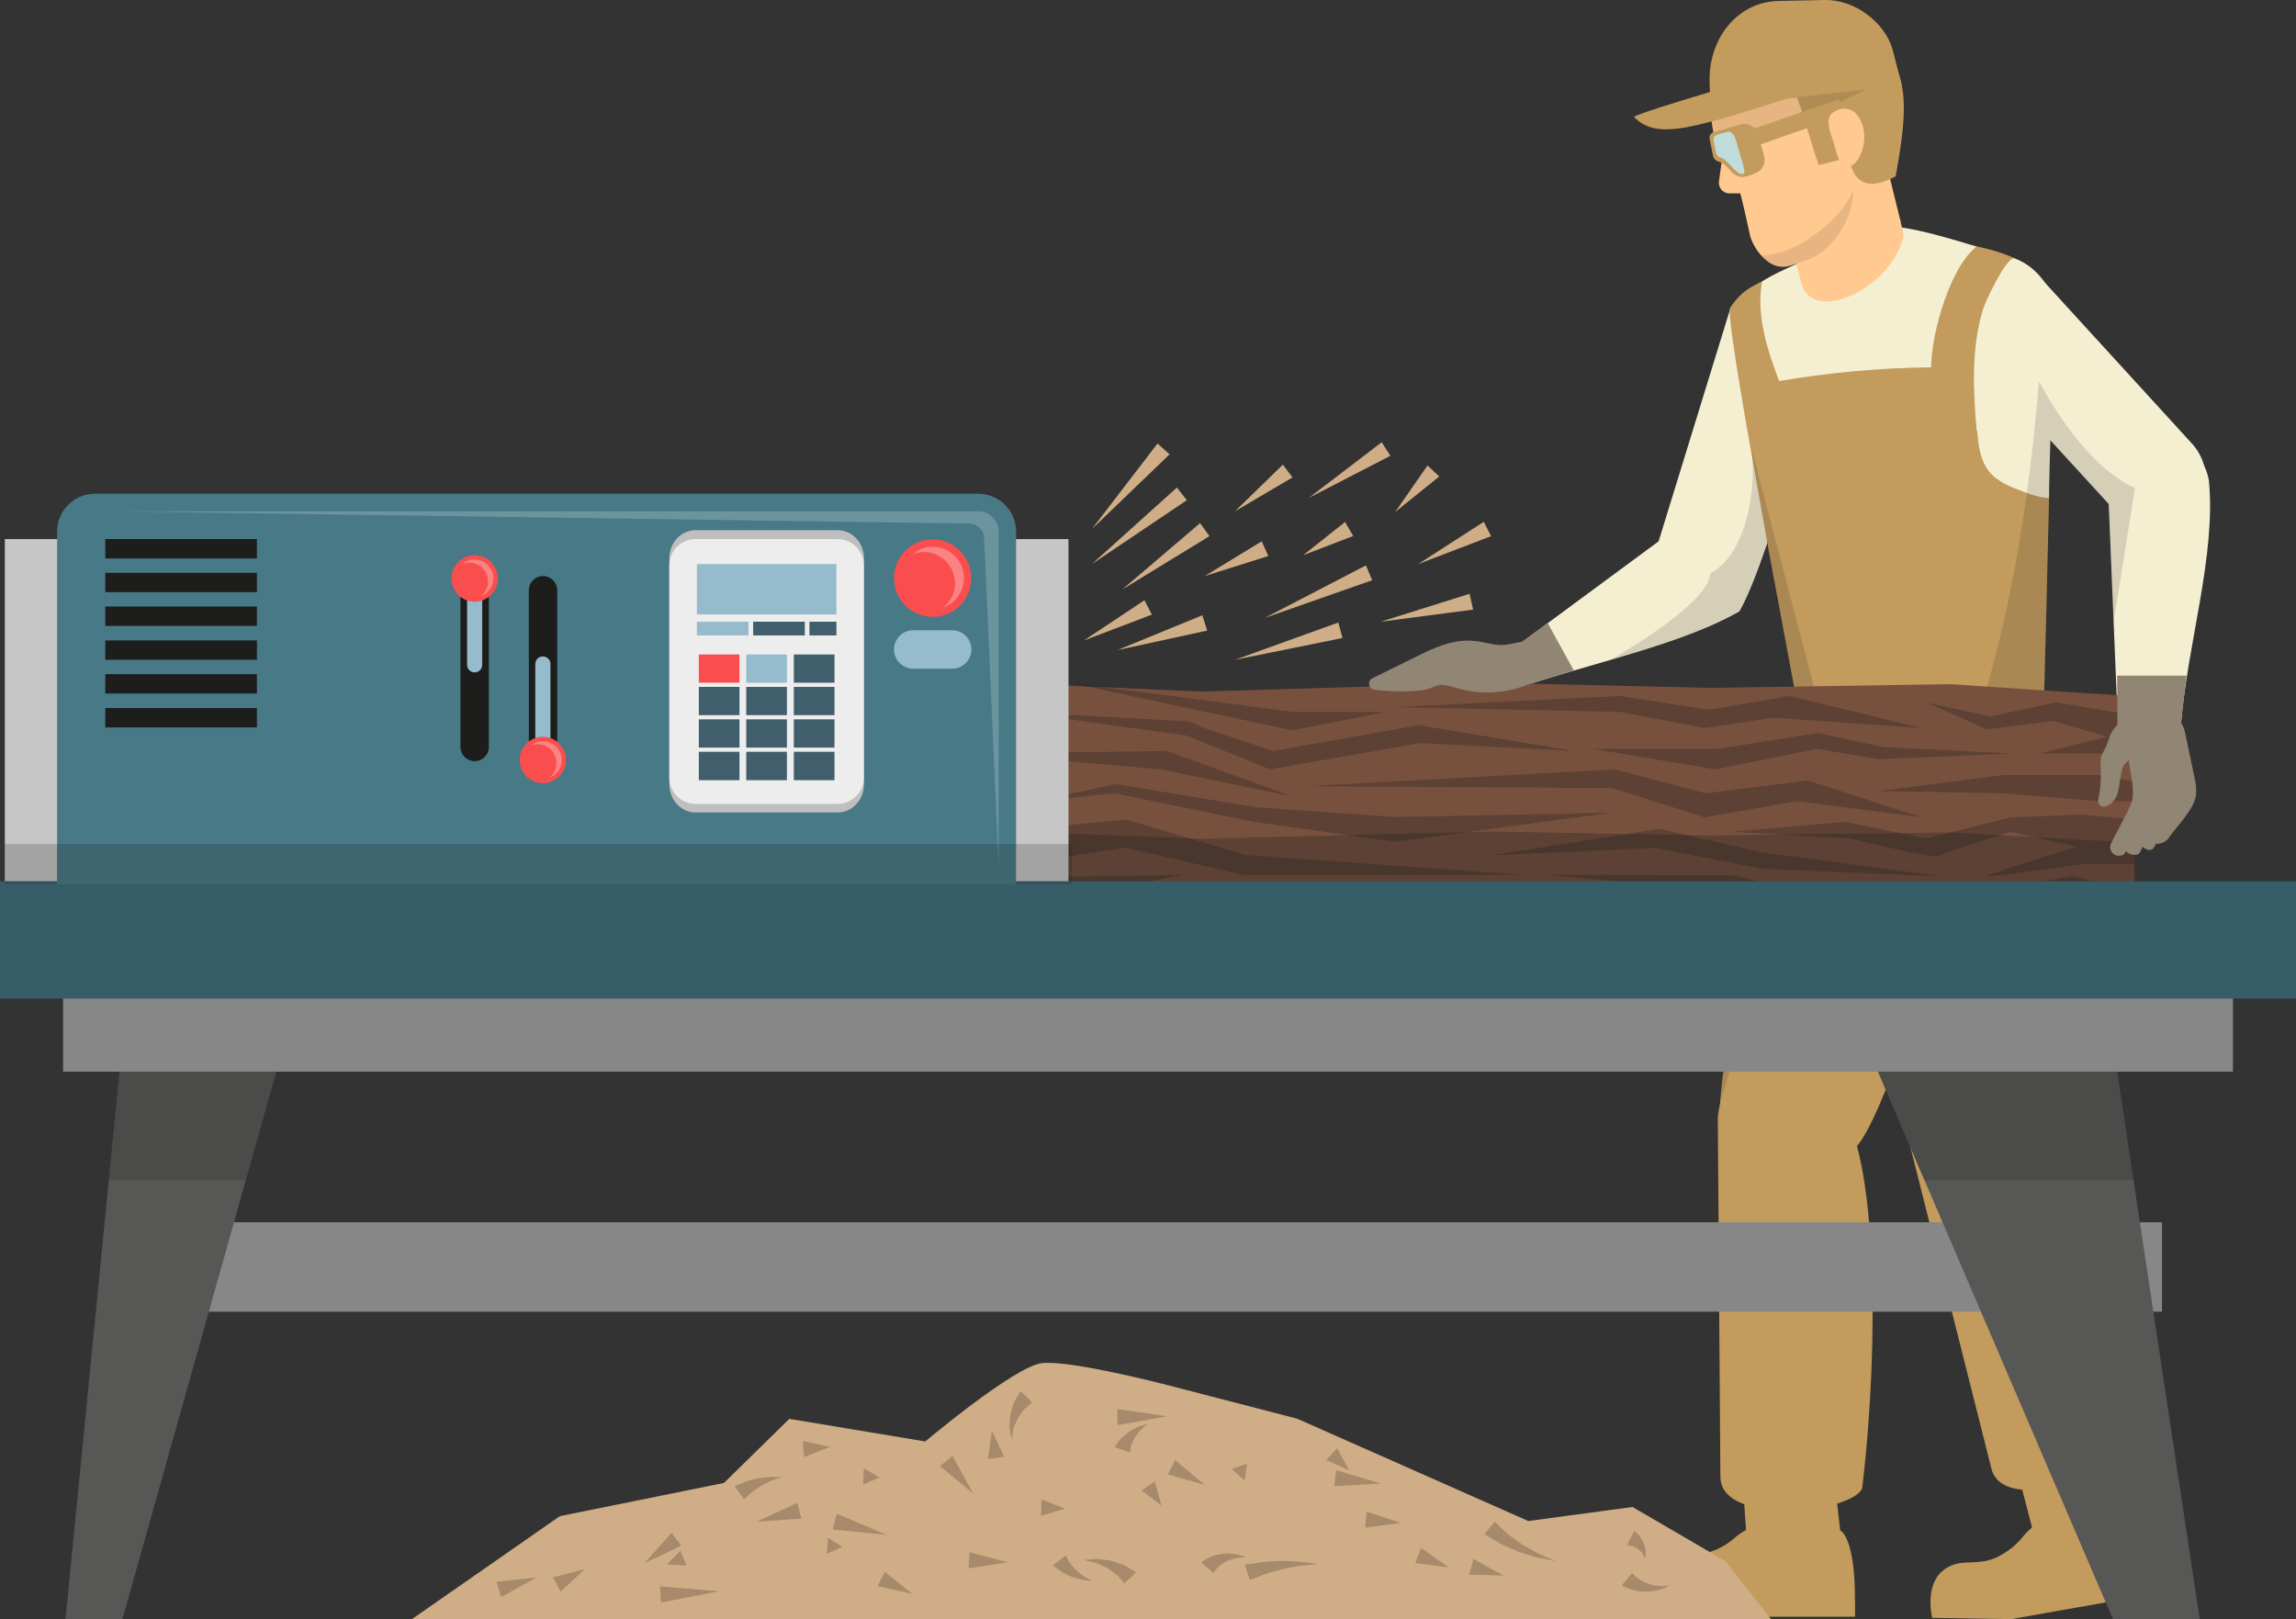 <svg width="190" height="134" viewBox="0 0 190 134" fill="none" xmlns="http://www.w3.org/2000/svg">
<rect x="0" y="0" width="190" height="134" fill="#333333" stroke="none"/>
<g clip-path="url(#clip0_156_1188)">
<path d="M125.977 53.109L126.524 56.622C128.873 55.874 131.169 55.233 133.344 54.591C137.308 53.429 140.925 52.294 143.941 50.598C144.635 49.382 145.409 47.392 146.25 44.934C146.397 44.52 146.531 44.093 146.677 43.652C147.892 39.952 149.187 35.45 150.481 31.069L143.181 25.553C143.181 25.553 143.154 25.606 143.154 25.646L137.255 44.8L125.977 53.122V53.109Z" fill="#F5EFD1"/>
<path d="M156.66 63.314L156.714 64.81L157.381 81.239L157.581 86.128L157.808 91.631L157.915 94.182C158.342 95.932 160.317 97.001 162.52 97.428C164.441 97.789 166.537 97.668 167.885 97.027C168.072 96.947 168.245 96.854 168.392 96.733C168.939 96.373 169.273 95.879 169.326 95.264C169.473 94.917 169.633 94.463 169.78 93.902C170.714 90.122 170.981 74.2 169.5 66.012C170.14 63.233 169.86 61.524 169.113 58.946C168.993 58.505 168.846 58.038 168.699 57.53C168.632 57.45 166.243 58.345 163.601 59.467C160.277 60.883 156.58 62.659 156.66 63.314Z" fill="#C29B5D"/>
<path d="M159.864 133.893L166.43 134L170.26 133.319L173.45 132.758L174.344 132.598L178.282 131.916L178.055 130.594C177.321 126.226 176.2 125.144 175.826 125.077C175.239 124.997 174.558 124.904 173.837 124.864C173.41 124.837 172.983 124.837 172.543 124.864C171.675 124.904 170.794 125.037 169.94 125.385C169.326 125.612 168.712 125.959 168.178 126.4C167.871 126.64 167.578 126.948 167.298 127.295C166.724 127.989 166.043 128.47 165.309 128.844C163.507 129.739 162.146 128.777 160.678 130.073C159.263 131.329 159.89 133.893 159.89 133.893H159.864Z" fill="#C29B5D"/>
<path d="M166.684 120.656L167.351 123.301L168.152 126.413L168.605 128.163L170.567 127.896L172.836 127.562L173.997 127.402L176.386 127.068L175.826 125.091L174.758 121.418L173.864 118.332L173.37 118.492L172.116 118.893L168.365 120.122L166.684 120.656Z" fill="#C29B5D"/>
<path d="M157.848 93.982L157.902 94.182L164.789 121.524C165.042 122.633 166.043 123.167 167.351 123.288C167.938 123.354 168.592 123.328 169.273 123.247C170.247 123.127 171.288 122.873 172.249 122.54C172.73 122.379 173.197 122.192 173.624 121.992C174.024 121.805 174.398 121.605 174.732 121.404C175.733 120.83 176.387 120.189 176.413 119.641C175.172 108.982 172.556 99.271 169.767 93.888C169.7 93.781 169.66 93.674 169.593 93.581C169.273 91.377 168.299 87.944 166.831 85.553C166.777 85.447 166.697 85.34 166.63 85.233C165.616 83.67 164.348 82.641 162.933 82.842L162.8 82.868C162.626 82.895 162.44 82.935 162.253 83.002C159.624 83.857 158.022 88.105 157.782 91.618C157.715 92.472 157.728 93.26 157.822 93.968L157.848 93.982Z" fill="#C29B5D"/>
<path d="M142.366 91.297C142.233 93.821 145.73 95.745 148.879 96.226C149.12 96.266 149.36 96.292 149.573 96.306C150.134 96.359 150.668 96.346 151.162 96.292C152.363 96.172 153.324 95.705 153.657 94.863C154.672 93.688 156.1 90.335 157.555 86.128C158.969 82.16 160.411 77.419 161.639 73.118C161.652 73.024 161.679 72.931 161.705 72.837C161.785 72.543 161.879 72.236 161.959 71.956C162.092 71.448 162.239 70.967 162.373 70.486C163.107 67.748 163.734 65.344 164.134 63.554C164.348 62.645 164.508 61.924 164.588 61.377C164.602 61.323 164.615 61.256 164.615 61.203C164.615 61.136 163.641 60.589 162.172 60.081C160.397 59.467 157.902 58.946 155.606 59.507C154.872 59.68 154.138 60.001 153.471 60.455C152.67 60.989 151.869 61.123 151.215 61.176C150.441 61.23 149.894 61.15 149.84 61.47L149.52 62.619L149.093 64.168C148.946 64.596 148.813 65.023 148.666 65.451C147.625 68.643 146.624 71.782 145.743 74.854C144.355 79.636 143.234 84.191 142.673 88.291C142.527 89.28 142.433 90.215 142.353 91.15C142.353 91.163 142.353 91.19 142.353 91.217C142.353 91.243 142.353 91.27 142.353 91.297H142.366Z" fill="#C29B5D"/>
<path d="M153.511 132.477V133.8H134.812C134.812 133.8 133.918 130.968 135.533 129.993C137.895 128.563 141.099 129.392 143.461 127.348C143.795 127.054 144.128 126.814 144.475 126.627C145.53 126.012 146.637 125.799 147.718 125.785C148.359 125.785 148.973 125.852 149.574 125.945C149.68 125.959 149.787 125.986 149.88 125.999C150.761 126.173 151.575 126.44 152.256 126.653C152.63 126.774 153.537 128.029 153.497 132.464L153.511 132.477Z" fill="#C29B5D"/>
<path d="M152.496 128.697L149.64 128.604L149.52 128.59L148.479 128.55L144.635 128.443L144.489 126.627L144.342 124.503L144.048 120.696L151.269 119.681L151.469 119.668L151.522 119.654V119.668V119.721V119.748L152.029 124.436L152.283 126.667L152.496 128.697Z" fill="#C29B5D"/>
<path d="M154.125 123.087C153.964 123.635 153.164 124.089 152.029 124.437C151.442 124.61 150.761 124.757 150.027 124.851C149.48 124.931 148.933 124.971 148.372 124.998C146.918 125.051 145.449 124.904 144.342 124.49C143.167 124.063 142.366 123.328 142.366 122.219L142.153 92.499C142.193 92.059 142.273 91.618 142.38 91.137C143.261 87.37 146.33 82.535 149.533 82.842H149.667C151.522 83.029 152.616 85.18 153.204 87.744C153.23 87.851 153.244 87.958 153.27 88.065C153.31 88.252 153.337 88.439 153.377 88.626C153.764 90.83 153.818 93.207 153.671 94.85C154.325 97.268 154.725 100.647 154.885 104.561C155.112 110.104 154.859 116.703 154.111 123.074L154.125 123.087Z" fill="#C29B5D"/>
<path d="M144.142 32.912V32.939C144.288 33.807 144.448 34.729 144.609 35.704C144.609 35.717 144.609 35.731 144.622 35.744C144.635 35.824 144.649 35.904 144.662 35.984C144.675 36.011 144.675 36.038 144.675 36.051C144.795 36.759 144.929 37.48 145.062 38.228C145.436 40.366 145.85 42.636 146.25 44.92C146.25 44.947 146.25 44.974 146.264 44.987C146.317 45.321 146.384 45.655 146.437 45.989C146.544 46.483 146.637 46.991 146.717 47.498C146.824 48.033 146.931 48.567 147.024 49.101C147.024 49.155 147.024 49.168 147.038 49.208C147.051 49.275 147.064 49.328 147.078 49.382C147.198 49.996 147.305 50.584 147.411 51.185C147.438 51.305 147.465 51.425 147.478 51.546C147.558 51.986 147.638 52.414 147.718 52.841C148.439 56.728 149.106 60.228 149.56 62.605C149.8 63.874 149.987 64.823 150.094 65.37C150.161 65.718 150.201 65.891 150.201 65.891L153.391 65.357L156.727 64.783L164.201 63.514L165.029 63.38L166.964 63.046L169.046 62.699C169.046 62.699 169.086 61.283 169.126 59.066V58.919C169.179 56.675 169.246 53.683 169.34 50.544C169.406 47.338 169.5 43.999 169.566 41.194C169.62 39.284 169.113 37.614 169.153 36.398C169.153 36.305 169.179 36.131 169.193 35.878C169.246 35.196 169.353 34.034 169.393 33.019C169.393 32.899 169.406 32.792 169.42 32.699C169.513 31.79 169.833 31.149 169.86 30.695C169.9 29.293 169.927 28.117 169.94 27.302C169.94 27.008 169.954 26.755 169.967 26.554C169.967 26.501 169.967 26.447 169.967 26.407C170.007 25.299 169.793 24.377 169.38 23.629C169.326 23.522 169.273 23.429 169.219 23.349L169.193 23.322L169.166 23.295C169.113 23.215 169.033 23.121 168.953 23.001C168.686 22.681 168.365 22.387 168.032 22.133C167.631 21.839 167.204 21.599 166.737 21.372C166.724 21.372 166.697 21.372 166.684 21.358C165.362 20.757 163.814 20.41 162.266 20.129C162.092 20.076 161.906 20.049 161.719 20.009C161.025 19.889 160.024 19.582 159.023 19.315C158.529 19.181 158.049 19.061 157.595 18.967C157.555 18.967 157.528 18.954 157.488 18.954C156.887 18.834 156.34 18.78 155.926 18.807L148.706 21.946H148.693L147.625 22.4C147.558 22.44 147.491 22.467 147.425 22.507C146.864 22.761 146.33 23.015 145.81 23.282C145.703 23.335 145.61 23.375 145.516 23.429C145.356 23.509 145.223 23.589 145.076 23.669C144.755 23.843 144.448 24.056 144.168 24.297C143.941 24.497 143.728 24.724 143.541 24.965C143.488 25.032 143.421 25.112 143.381 25.178C143.381 25.178 143.367 25.178 143.367 25.192C143.327 25.232 143.301 25.299 143.274 25.339C143.247 25.392 143.194 25.432 143.167 25.499C143.154 25.512 143.141 25.552 143.141 25.593C143.074 26.18 143.474 28.985 144.128 32.872L144.142 32.912Z" fill="#C29B5D"/>
<path d="M145.743 26.127C145.943 27.984 146.571 29.787 147.225 31.537C151.389 30.829 155.593 30.441 159.81 30.401C159.81 27.623 161.372 22.106 163.561 20.41C163.374 20.37 157.314 18.366 155.926 18.834C155.926 18.834 147.131 22.253 145.81 23.322C145.65 24.244 145.636 25.205 145.743 26.127Z" fill="#F5EFD1"/>
<path d="M163.614 35.651C163.721 36.813 163.841 38.028 164.548 38.95C165.256 39.885 166.444 40.326 167.538 40.727C167.591 40.753 167.658 40.767 167.711 40.793C168.312 41.007 168.953 41.194 169.553 41.221C169.593 39.297 169.633 37.654 169.673 36.452C169.673 36.105 169.727 34.716 169.753 33.353C169.78 32.271 169.807 31.216 169.82 30.722C169.86 29.32 169.887 28.144 169.9 27.329C169.9 27.035 169.927 26.782 169.927 26.581C169.927 26.528 169.927 26.474 169.927 26.434C169.967 25.326 169.753 24.404 169.34 23.656C169.286 23.562 169.22 23.469 169.166 23.375L169.153 23.349L169.126 23.322C169.073 23.242 168.993 23.148 168.913 23.028C168.499 22.494 167.738 21.719 166.684 21.399C166.67 21.399 166.644 21.399 166.63 21.385C165.976 21.385 164.281 24.965 164.095 25.606C163.12 28.825 163.28 32.285 163.574 35.651H163.614Z" fill="#F5EFD1"/>
<path d="M157.541 19.435C156.701 23.642 150.521 26.728 149.173 23.789C149.146 23.709 148.946 22.988 148.693 21.986C148.693 21.959 148.679 21.946 148.679 21.919C148.639 21.772 148.599 21.612 148.559 21.452C148.532 21.358 148.506 21.265 148.479 21.145C148.386 20.784 148.292 20.41 148.199 20.023C147.572 17.525 146.891 14.693 146.891 14.693L150.735 13.05C150.735 13.05 150.735 13.05 150.748 13.05L151.495 12.73L151.602 12.676L152.39 12.342L153.551 11.848L155.486 11.033L155.926 12.796L156.287 14.292L156.927 16.91L157.301 18.393V18.473L157.448 18.994L157.501 19.235V19.462L157.541 19.435Z" fill="#FFC990"/>
<path d="M174.425 41.087L174.505 41.715L174.905 51.372L175.225 59.226L180.471 60.041C181.004 53.336 183.393 45.962 182.793 39.791C182.726 39.364 182.593 38.963 182.419 38.589C181.632 36.973 179.87 35.998 178.015 36.292H177.935C176.6 36.505 175.519 37.307 174.905 38.402C174.785 38.616 174.678 38.843 174.598 39.084C174.385 39.698 174.305 40.392 174.425 41.087Z" fill="#F5EFD1"/>
<path d="M156.54 12.703C156.781 13.959 154.445 13.318 153.204 13.732C153.204 13.732 153.164 13.745 153.137 13.758C153.124 13.758 153.11 13.772 153.097 13.772C153.311 14.44 153.404 15.094 153.391 15.735C153.351 17.538 152.496 19.181 151.455 20.263C150.935 20.798 150.374 21.198 149.84 21.425L148.145 21.986C147.371 22.227 146.664 21.986 146.117 21.506C145.983 21.399 145.863 21.292 145.756 21.158C145.329 20.691 145.009 20.103 144.836 19.555C144.836 19.555 144.182 16.523 144.008 16.002H143.181C142.647 16.042 142.193 15.588 142.246 15.054L142.527 12.97L142.593 12.503C142.593 12.503 142.26 12.142 141.939 11.675C141.806 11.1 141.699 10.579 141.646 10.058C141.539 9.057 141.579 8.135 141.739 7.32C142.286 4.528 144.235 2.739 146.571 1.937C147.945 1.536 149.72 0.922 151.482 1.176C153.484 1.47 155.473 2.899 156.821 7.08C157.181 8.91 156.287 11.314 156.54 12.716V12.703Z" fill="#FFC990"/>
<path d="M156.887 14.586C155.393 15.388 154.458 15.335 153.871 14.867C153.804 14.813 153.751 14.76 153.684 14.693C153.457 14.44 153.284 14.106 153.177 13.732C152.75 12.289 153.097 10.299 153.097 10.299C153.097 10.299 152.443 12.569 152.163 13.237C151.584 13.398 151.028 13.536 150.495 13.652C148.239 7 148.679 3.593 141.699 7.293C141.886 4.061 144.542 0.802 147.051 0.748C148.586 0.708 150.107 0.722 151.482 0.935C153.778 1.309 155.686 2.284 156.607 4.702C157.475 6.946 158.075 8.162 156.874 14.573L156.887 14.586Z" fill="#C29B5D"/>
<path d="M141.566 8.909L147.825 8.175L153.978 7.454L154.178 7.427L154.432 7.4L157.381 7.053L156.607 4.061C155.926 1.763 153.404 -0.053 151.002 0L147.171 0.08C143.794 0.147 141.472 3.152 141.472 6.519C141.472 6.612 141.472 6.719 141.472 6.826L141.499 7.614L141.552 8.909H141.566Z" fill="#C29B5D"/>
<path d="M135.226 9.684C136.147 10.646 137.335 10.833 138.896 10.633C139.884 10.512 141.019 10.218 142.313 9.871C143.688 9.497 147.625 8.242 147.825 8.175C145.783 7.694 143.848 7.413 141.512 7.614C141.512 7.614 140.151 8.014 138.696 8.469C137.015 8.99 135.213 9.577 135.226 9.684Z" fill="#C29B5D"/>
<path opacity="0.1" d="M142.58 12.489L142.513 12.957C146.677 11.688 150.481 9.283 154.432 7.387L154.178 7.413L154.018 7.48C154.018 7.48 153.991 7.454 153.978 7.44L147.825 8.161C147.625 8.228 143.701 9.484 142.313 9.858C142.073 9.925 141.846 9.978 141.619 10.031C141.673 10.552 141.779 11.087 141.913 11.648C142.233 12.115 142.567 12.476 142.567 12.476L142.58 12.489Z" fill="#050504"/>
<path opacity="0.1" d="M152.723 16.924C152.977 16.55 153.204 16.149 153.377 15.722C153.337 17.525 152.483 19.168 151.442 20.25C150.922 20.784 150.361 21.185 149.827 21.412L148.132 21.973C147.358 22.213 146.651 21.973 146.104 21.492C145.97 21.385 145.85 21.278 145.743 21.145C146.33 21.145 146.918 21.038 147.465 20.851C148.519 20.517 149.494 19.943 150.374 19.261C151.255 18.593 152.096 17.832 152.723 16.91V16.924Z" fill="#050504"/>
<path d="M165.269 31.63L165.322 31.684L165.456 31.831L167.177 33.714L168.405 35.05L169.179 35.904L169.687 36.452L172.649 39.685L174.518 41.728L175.145 42.423C175.452 42.77 175.813 43.064 176.2 43.278C176.533 43.478 176.907 43.625 177.281 43.705C178.575 44.026 179.99 43.718 181.058 42.77L181.111 42.717C182.312 41.648 182.753 40.059 182.406 38.589C182.246 37.948 181.925 37.32 181.458 36.786L169.193 23.362L169.166 23.335L169.139 23.309L168.632 22.774C168.459 22.574 168.272 22.414 168.058 22.253L165.242 31.617L165.269 31.63Z" fill="#F5EFD1"/>
<path d="M144.969 10.713L145.249 12.102L152.523 9.564C152.457 9.03 152.363 8.709 152.163 8.215L144.956 10.713H144.969Z" fill="#C29B5D"/>
<path d="M154.178 10.552C154.539 11.795 153.898 13.531 153.084 13.758C152.27 13.985 152.069 12.957 151.709 11.714C151.469 10.9 150.922 9.778 151.749 9.27C152.47 8.816 153.671 8.722 154.192 10.552H154.178Z" fill="#FFC990"/>
<path d="M145.476 11.1L145.983 12.93C146.144 13.478 145.863 14.065 145.343 14.292L144.876 14.493C144.716 14.559 144.502 14.613 144.288 14.64C143.915 14.68 143.541 14.506 143.287 14.212C142.9 13.771 142.593 13.478 142.166 13.357C141.966 13.304 141.819 13.13 141.766 12.93L141.472 11.501C141.419 11.26 141.566 11.007 141.806 10.94L144.048 10.299C144.662 10.125 145.289 10.486 145.463 11.087L145.476 11.1Z" fill="#C29B5D"/>
<path d="M141.806 11.648C141.766 11.42 141.899 11.193 142.113 11.14L142.994 10.899C142.994 10.899 143.074 10.886 143.114 10.899C143.327 10.94 143.528 11.207 143.634 11.541L144.168 13.371C144.275 13.745 144.475 14.359 144.248 14.399C143.621 14.493 143.02 13.197 142.38 13.037C142.18 12.997 142.046 12.81 142.006 12.609L141.806 11.661V11.648Z" fill="#C0DDDB"/>
<path opacity="0.15" d="M163.601 59.467C164.148 60.642 164.615 61.951 165.015 63.407C166.577 69.164 166.951 76.992 166.857 85.58C166.83 88.051 166.764 90.589 166.684 93.167C167.311 94.316 167.885 95.491 168.405 96.747C171.061 102.918 172.596 110.278 173.37 118.519C173.45 119.468 173.53 120.416 173.597 121.378L173.637 122.019L173.837 124.891L173.997 127.415L174.344 132.624L178.282 131.943L178.055 130.621C177.321 126.253 176.2 125.171 175.826 125.104L174.758 121.431C175.759 120.857 176.413 120.216 176.44 119.668C175.199 109.009 172.583 99.298 169.793 93.915C170.728 90.135 170.995 74.213 169.513 66.025C170.154 63.247 169.873 61.537 169.126 58.959C169.179 56.715 169.246 53.723 169.34 50.584C169.406 47.379 169.5 44.039 169.566 41.234C169.606 39.311 169.647 37.668 169.687 36.466L172.649 39.698L174.518 41.742L174.918 51.399L176.213 43.291L176.667 40.406C175.959 40.072 175.279 39.631 174.598 39.097C172.876 37.734 171.275 35.784 169.767 33.353C169.647 33.153 169.526 32.939 169.393 32.739C169.166 32.352 168.953 31.964 168.726 31.564C168.632 32.739 168.525 33.914 168.405 35.076C168.205 37.027 167.992 38.937 167.725 40.807C166.804 47.566 165.456 53.843 163.614 59.493L163.601 59.467Z" fill="#1D1D1B"/>
<path opacity="0.15" d="M142.7 88.292C142.553 89.28 142.46 90.215 142.38 91.15L142.847 89.587L150.081 65.384L151.282 61.337L151.242 61.176L146.651 43.652L144.956 37.16C144.996 37.507 145.023 37.868 145.036 38.229C145.183 41.715 144.155 46.109 141.512 47.459C141.512 49.262 137.228 52.321 133.331 54.578C137.295 53.416 140.912 52.281 143.928 50.584C144.622 49.369 145.396 47.379 146.237 44.921C146.237 44.947 146.237 44.974 146.25 44.987C146.304 45.321 146.371 45.655 146.424 45.989C146.531 46.483 146.624 46.991 146.704 47.499C146.811 48.033 146.918 48.567 147.011 49.102C147.011 49.155 147.011 49.168 147.025 49.208C147.038 49.275 147.051 49.329 147.065 49.382C147.185 49.996 147.291 50.584 147.398 51.185C147.425 51.306 147.452 51.426 147.465 51.546C147.545 51.987 147.625 52.414 147.705 52.842C148.426 56.728 149.093 60.228 149.547 62.606L149.12 64.155C148.973 64.583 148.84 65.01 148.693 65.438C147.652 68.63 146.651 71.769 145.77 74.841C144.382 79.623 143.261 84.178 142.7 88.278V88.292Z" fill="#1D1D1B"/>
<path d="M85.43 56.608V73.932H176.64V71.514L176.653 67.814V66.305V64.702V62.365L176.667 59.212V57.636L161.425 56.621L141.552 56.928L123.575 56.514L99.378 57.235L91.423 56.875H91.396L89.928 56.808L85.43 56.608Z" fill="#78513E"/>
<path opacity="0.3" d="M169.9 59.667L174.398 60.976C174.398 60.976 168.552 62.365 169.006 62.365H176.653V59.213L170.167 58.131L164.695 59.293L159.396 58.131L164.428 60.361L169.9 59.667Z" fill="#1D1D1B"/>
<path opacity="0.3" d="M166.404 62.365L155.406 62.832L150.348 61.977L141.94 63.674L131.81 61.977H142.126L150.441 60.669L155.887 61.831L166.404 62.365Z" fill="#1D1D1B"/>
<path opacity="0.3" d="M155.406 65.464L165.776 65.651L173.677 66.305H176.654V64.703L174.038 64.142H165.856L155.406 65.464Z" fill="#1D1D1B"/>
<path opacity="0.3" d="M159.036 60.255L146.731 59.4L141.059 60.255L134.052 58.919L115.46 58.518L134.052 57.597L141.419 58.745L148.079 57.597L159.036 60.255Z" fill="#1D1D1B"/>
<path opacity="0.3" d="M159.036 67.641L148.706 66.305L141.059 67.641L133.424 65.223L108.306 65.063L133.611 63.674L141.152 65.651L149.6 64.596L159.036 67.641Z" fill="#1D1D1B"/>
<path opacity="0.3" d="M143.141 68.843L153.11 69.378C153.11 69.378 160.037 71.127 160.478 70.834C160.918 70.526 166.403 68.843 166.403 68.843L171.889 70.072C171.889 70.072 164.001 72.503 164.428 72.516C165.322 72.53 172.249 71.515 172.249 71.515H176.654V67.815L172.156 67.414L166.403 67.641L159.397 69.391L152.657 68.015L143.141 68.857V68.843Z" fill="#1D1D1B"/>
<path opacity="0.3" d="M163.334 73.932H176.64V73.625L171.435 72.53L163.334 73.932Z" fill="#1D1D1B"/>
<path opacity="0.3" d="M115.367 67.615L115.607 67.628L103.982 66.813L92.331 64.89L85.417 66.359L92.237 65.651L103.809 68.029L115.313 69.645H115.38H115.554L133.344 67.267L115.367 67.615Z" fill="#1D1D1B"/>
<path opacity="0.3" d="M85.43 58.999V59.106L98.163 60.869L105.09 63.674L117.515 61.497L130.235 62.151L117.395 60.014L105.357 62.151L99.644 60.241L98.43 59.707L85.43 58.999Z" fill="#1D1D1B"/>
<path opacity="0.3" d="M88.407 56.488L107.012 58.919H114.699L106.932 60.441L88.407 56.488Z" fill="#1D1D1B"/>
<path opacity="0.3" d="M85.43 62.298V62.726L96.054 63.674L106.918 65.905L96.561 62.151L85.43 62.298Z" fill="#1D1D1B"/>
<path opacity="0.3" d="M85.43 68.536V71.368L93.091 70.139L102.888 72.396H125.977L103.061 70.767L93.372 67.868L93.185 67.828L92.891 67.855L85.43 68.536Z" fill="#1D1D1B"/>
<path opacity="0.3" d="M85.43 72.57V73.933H90.395C94.213 73.158 97.803 72.397 97.803 72.397C97.803 72.397 93.652 72.49 89.515 72.543C88.1 72.557 86.685 72.57 85.444 72.57H85.43Z" fill="#1D1D1B"/>
<path opacity="0.3" d="M123.548 70.78L137.295 68.589L145.823 70.553L160.544 72.516L145.89 71.902L136.975 70.165L123.548 70.78Z" fill="#1D1D1B"/>
<path opacity="0.3" d="M128.073 72.397L143.715 73.933H149.894L143.354 72.437L128.073 72.397Z" fill="#1D1D1B"/>
<path opacity="0.3" d="M85.43 73.612V68.883L89.928 69.057L91.396 69.11H91.423L99.378 69.418L123.575 68.816L141.552 69.15L161.425 68.897L176.667 69.751V71.074L176.653 73.612H85.43Z" fill="#1D1D1B"/>
<path d="M184.782 81.293H5.219V88.692H184.782V81.293Z" fill="#878787"/>
<path d="M178.909 101.155H11.091V108.555H178.909V101.155Z" fill="#878787"/>
<path d="M88.42 44.613H0.4V73.184H88.42V44.613Z" fill="#C6C6C6"/>
<path d="M190 72.931H0V82.641H190V72.931Z" fill="#375D68"/>
<path d="M4.725 73.171H84.083V43.999C84.083 42.262 82.681 40.86 80.946 40.86H7.861C6.126 40.86 4.725 42.262 4.725 43.999V73.171Z" fill="#477987"/>
<path opacity="0.2" d="M80.946 42.316C81.88 42.316 82.641 43.077 82.641 44.012V71.742L81.44 44.507C81.413 43.852 80.879 43.344 80.225 43.331L9.663 42.316H80.933H80.946Z" fill="white"/>
<path d="M21.261 44.613H8.715V46.216H21.261V44.613Z" fill="#1D1D1B"/>
<path d="M21.261 47.405H8.715V49.008H21.261V47.405Z" fill="#1D1D1B"/>
<path d="M21.261 50.197H8.715V51.8H21.261V50.197Z" fill="#1D1D1B"/>
<path d="M21.261 53.002H8.715V54.604H21.261V53.002Z" fill="#1D1D1B"/>
<path d="M21.261 55.794H8.715V57.396H21.261V55.794Z" fill="#1D1D1B"/>
<path d="M21.261 58.598H8.715V60.201H21.261V58.598Z" fill="#1D1D1B"/>
<path d="M57.563 67.241H69.321C70.523 67.241 71.497 66.199 71.497 64.917V46.203C71.497 44.921 70.523 43.879 69.321 43.879H57.563C56.362 43.879 55.388 44.921 55.388 46.203V64.917C55.388 66.199 56.362 67.241 57.563 67.241Z" fill="#BFBFBF"/>
<path d="M69.308 44.613H57.563C56.362 44.613 55.388 45.588 55.388 46.791V64.355C55.388 65.558 56.362 66.532 57.563 66.532H69.308C70.51 66.532 71.484 65.558 71.484 64.355V46.791C71.484 45.588 70.51 44.613 69.308 44.613Z" fill="#EDEDED"/>
<path d="M69.215 46.684H57.67V50.851H69.215V46.684Z" fill="#95BBCC"/>
<path d="M61.941 51.452H57.67V52.587H61.941V51.452Z" fill="#95BBCC"/>
<path d="M66.599 51.452H62.328V52.587H66.599V51.452Z" fill="#405E6B"/>
<path d="M69.215 51.452H66.986V52.587H69.215V51.452Z" fill="#405E6B"/>
<path d="M69.055 62.218H65.691V64.569H69.055V62.218Z" fill="#405E6B"/>
<path d="M69.055 59.533H65.691V61.871H69.055V59.533Z" fill="#405E6B"/>
<path d="M69.055 56.848H65.691V59.186H69.055V56.848Z" fill="#405E6B"/>
<path d="M69.055 54.164H65.691V56.501H69.055V54.164Z" fill="#405E6B"/>
<path d="M65.117 62.218H61.754V64.569H65.117V62.218Z" fill="#405E6B"/>
<path d="M65.117 59.533H61.754V61.871H65.117V59.533Z" fill="#405E6B"/>
<path d="M65.117 56.848H61.754V59.186H65.117V56.848Z" fill="#405E6B"/>
<path d="M65.117 54.164H61.754V56.501H65.117V54.164Z" fill="#95BBCC"/>
<path d="M61.193 62.218H57.83V64.569H61.193V62.218Z" fill="#405E6B"/>
<path d="M61.193 59.533H57.83V61.871H61.193V59.533Z" fill="#405E6B"/>
<path d="M61.193 56.848H57.83V59.186H61.193V56.848Z" fill="#405E6B"/>
<path d="M61.193 54.164H57.83V56.501H61.193V54.164Z" fill="#FA4E4E"/>
<path d="M73.979 53.75C73.979 54.618 74.687 55.339 75.568 55.339H78.797C79.678 55.339 80.386 54.631 80.386 53.75C80.386 52.868 79.678 52.16 78.797 52.16H75.568C74.687 52.16 73.979 52.868 73.979 53.75Z" fill="#95BBCC"/>
<path d="M73.979 47.846C73.979 49.609 75.407 51.052 77.183 51.052C78.958 51.052 80.372 49.622 80.372 47.846C80.372 46.069 78.944 44.64 77.183 44.64C75.421 44.64 73.979 46.069 73.979 47.846Z" fill="#FA4E4E"/>
<path opacity="0.3" d="M79.024 48.273C79.024 46.844 77.863 45.682 76.435 45.682C76.128 45.682 75.835 45.749 75.554 45.842C75.995 45.481 76.555 45.254 77.183 45.254C78.611 45.254 79.772 46.416 79.772 47.846C79.772 48.968 79.051 49.916 78.063 50.277C78.651 49.796 79.038 49.088 79.038 48.273H79.024Z" fill="white"/>
<path d="M43.763 61.818C43.763 62.459 44.283 62.993 44.937 62.993C45.578 62.993 46.112 62.472 46.112 61.818V48.848C46.112 48.207 45.591 47.672 44.937 47.672C44.297 47.672 43.763 48.193 43.763 48.848V61.818Z" fill="#1D1D1B"/>
<path d="M38.104 61.818C38.104 62.459 38.625 62.993 39.279 62.993C39.919 62.993 40.453 62.472 40.453 61.818V48.848C40.453 48.207 39.933 47.672 39.279 47.672C38.638 47.672 38.104 48.193 38.104 48.848V61.818Z" fill="#1D1D1B"/>
<path d="M44.297 63.354V54.952C44.297 54.605 44.577 54.324 44.924 54.324C45.271 54.324 45.551 54.605 45.551 54.952V63.354H44.283H44.297Z" fill="#95BBCC"/>
<path d="M43.002 62.9C43.002 63.968 43.87 64.823 44.924 64.823C45.978 64.823 46.846 63.955 46.846 62.9C46.846 61.844 45.978 60.976 44.924 60.976C43.87 60.976 43.002 61.844 43.002 62.9Z" fill="#FA4E4E"/>
<path opacity="0.3" d="M46.045 63.154C46.045 62.285 45.351 61.591 44.484 61.591C44.297 61.591 44.123 61.631 43.95 61.684C44.217 61.471 44.55 61.337 44.924 61.337C45.792 61.337 46.486 62.032 46.486 62.9C46.486 63.581 46.059 64.142 45.458 64.369C45.805 64.088 46.045 63.648 46.045 63.167V63.154Z" fill="white"/>
<path d="M39.906 46.617V55.019C39.906 55.366 39.626 55.647 39.279 55.647C38.931 55.647 38.651 55.366 38.651 55.019V46.617H39.919H39.906Z" fill="#95BBCC"/>
<path d="M39.279 49.796C40.34 49.796 41.2 48.935 41.2 47.873C41.2 46.81 40.34 45.949 39.279 45.949C38.217 45.949 37.357 46.81 37.357 47.873C37.357 48.935 38.217 49.796 39.279 49.796Z" fill="#FA4E4E"/>
<path opacity="0.3" d="M40.386 48.127C40.386 47.258 39.692 46.564 38.825 46.564C38.638 46.564 38.464 46.604 38.291 46.657C38.558 46.444 38.892 46.31 39.265 46.31C40.133 46.31 40.827 47.005 40.827 47.873C40.827 48.554 40.4 49.115 39.799 49.342C40.146 49.062 40.386 48.621 40.386 48.14V48.127Z" fill="white"/>
<path opacity="0.2" d="M88.701 69.858H0.4V73.171H88.701V69.858Z" fill="#1D1D1B"/>
<path d="M155.406 88.692L159.236 97.628L174.852 134H182.032L176.547 97.628L175.199 88.692H155.406Z" fill="#575756"/>
<path d="M5.419 134H10.13L20.353 97.628L22.863 88.692H9.89L9.009 97.628L5.419 134Z" fill="#575756"/>
<path d="M146.557 134H34.087L46.325 125.478L59.912 122.726L65.317 117.424L76.569 119.294C76.569 119.294 83.909 113.109 86.205 112.815C88.5 112.521 96.575 114.619 96.575 114.619L107.345 117.41L126.471 125.879L135.093 124.717L142.794 129.205L146.544 133.987L146.557 134Z" fill="#CFAD86"/>
<g opacity="0.2">
<path d="M138.216 131.181C138.216 131.181 138.016 131.302 137.682 131.449C137.335 131.596 136.841 131.702 136.321 131.729C135.8 131.729 135.266 131.662 134.866 131.502C134.466 131.355 134.212 131.195 134.212 131.195L135.079 130.18C135.079 130.18 135.186 130.327 135.4 130.514C135.613 130.714 135.987 130.914 136.401 131.075C136.814 131.208 137.282 131.275 137.615 131.262C137.976 131.248 138.203 131.195 138.203 131.195L138.216 131.181Z" fill="black"/>
</g>
<g opacity="0.2">
<path d="M136.134 129.004C136.134 129.004 136.067 128.871 135.974 128.684C135.934 128.577 135.867 128.47 135.773 128.403C135.68 128.323 135.613 128.243 135.52 128.176C135.293 128.056 135.106 127.936 134.919 127.922C134.759 127.882 134.652 127.869 134.652 127.869L135.253 126.68C135.253 126.68 135.373 126.814 135.56 127.001C135.747 127.174 135.907 127.495 136.054 127.789C136.12 127.949 136.147 128.136 136.174 128.27C136.214 128.417 136.201 128.537 136.174 128.644C136.147 128.857 136.12 129.004 136.12 129.004H136.134Z" fill="black"/>
</g>
<g opacity="0.2">
<path d="M124.416 130.393L121.586 130.313L121.933 129.018L124.416 130.393Z" fill="black"/>
</g>
<g opacity="0.2">
<path d="M119.891 129.726L117.115 129.352L117.595 128.109L119.891 129.726Z" fill="black"/>
</g>
<g opacity="0.2">
<path d="M128.7 129.191C128.7 129.191 128.326 129.111 127.752 129.004C127.472 128.951 127.138 128.897 126.791 128.777C126.431 128.67 126.057 128.55 125.684 128.43C125.31 128.283 124.963 128.109 124.616 127.962C124.269 127.829 123.962 127.642 123.708 127.495C123.188 127.188 122.827 126.974 122.827 126.974L123.682 125.945C123.682 125.945 123.948 126.199 124.349 126.573C124.549 126.773 124.789 126.987 125.083 127.188C125.363 127.388 125.67 127.628 125.977 127.829C126.297 128.016 126.631 128.203 126.938 128.376C127.245 128.563 127.565 128.684 127.832 128.804C128.366 129.031 128.713 129.191 128.713 129.191H128.7Z" fill="black"/>
</g>
<g opacity="0.2">
<path d="M115.914 126.039L112.978 126.426L113.098 125.104L115.914 126.039Z" fill="black"/>
</g>
<g opacity="0.2">
<path d="M109.054 129.432C109.054 129.432 108.68 129.472 108.133 129.526C107.572 129.552 106.852 129.726 106.144 129.846C105.437 130.06 104.743 130.22 104.249 130.447C103.755 130.648 103.422 130.768 103.422 130.768L103.021 129.499C103.021 129.499 103.408 129.445 103.982 129.352C104.543 129.232 105.317 129.232 106.078 129.178C106.852 129.218 107.599 129.205 108.146 129.312C108.693 129.379 109.067 129.432 109.067 129.432H109.054Z" fill="black"/>
</g>
<g opacity="0.2">
<path d="M103.101 128.884C103.101 128.884 102.874 128.884 102.554 128.911C102.247 128.951 101.833 129.058 101.473 129.231C101.113 129.418 100.806 129.645 100.646 129.859C100.472 130.059 100.419 130.206 100.405 130.193L99.418 129.298C99.418 129.298 99.645 129.111 99.992 128.937C100.339 128.75 100.832 128.63 101.313 128.577C101.793 128.537 102.247 128.604 102.581 128.697C102.901 128.791 103.101 128.884 103.101 128.884Z" fill="black"/>
</g>
<g opacity="0.2">
<path d="M99.698 122.887L96.642 122.019L97.255 120.843L99.698 122.887Z" fill="black"/>
</g>
<g opacity="0.2">
<path d="M96.121 124.597L94.466 123.354L95.561 122.606L96.121 124.597Z" fill="black"/>
</g>
<g opacity="0.2">
<path d="M83.722 119.12C83.722 119.12 83.669 118.879 83.602 118.519C83.562 118.345 83.509 118.131 83.549 117.891C83.562 117.65 83.562 117.37 83.602 117.103C83.682 116.849 83.749 116.595 83.816 116.355C83.869 116.101 84.016 115.914 84.109 115.727C84.309 115.366 84.456 115.126 84.456 115.126L85.417 116.061C85.417 116.061 85.257 116.195 85.017 116.408C84.897 116.515 84.723 116.622 84.63 116.809C84.51 116.983 84.376 117.156 84.243 117.343C84.136 117.53 84.069 117.744 83.976 117.931C83.869 118.118 83.842 118.345 83.816 118.519C83.762 118.879 83.736 119.12 83.736 119.12H83.722Z" fill="black"/>
</g>
<g opacity="0.2">
<path d="M82.081 118.398L83.082 120.549L81.76 120.749L82.081 118.398Z" fill="black"/>
</g>
<g opacity="0.2">
<path d="M80.532 123.608L77.796 121.337L78.824 120.482L80.532 123.608Z" fill="black"/>
</g>
<g opacity="0.2">
<path d="M94.92 117.878C94.92 117.878 94.773 118.011 94.56 118.198C94.453 118.305 94.306 118.399 94.213 118.546C94.119 118.679 94.012 118.826 93.906 118.96C93.812 119.107 93.759 119.28 93.692 119.414C93.612 119.547 93.585 119.694 93.572 119.815C93.532 120.042 93.505 120.189 93.505 120.189L92.237 119.775C92.237 119.775 92.371 119.588 92.571 119.294C92.664 119.147 92.784 119 92.958 118.88C93.118 118.746 93.265 118.599 93.439 118.479C93.625 118.372 93.812 118.279 93.986 118.172C94.146 118.065 94.319 118.038 94.453 117.998C94.733 117.918 94.92 117.851 94.92 117.851V117.878Z" fill="black"/>
</g>
<g opacity="0.2">
<path d="M102.995 122.526L101.94 121.578L103.195 121.124L102.995 122.526Z" fill="black"/>
</g>
<g opacity="0.2">
<path d="M83.402 129.298L80.159 129.792L80.225 128.457L83.402 129.298Z" fill="black"/>
</g>
<g opacity="0.2">
<path d="M88.153 124.863L86.138 125.438L86.205 124.102L88.153 124.863Z" fill="black"/>
</g>
<g opacity="0.2">
<path d="M89.701 129.098C89.701 129.098 89.968 129.071 90.369 129.044C90.569 129.044 90.796 128.991 91.049 129.044C91.316 129.071 91.597 129.111 91.877 129.151C92.157 129.218 92.411 129.325 92.678 129.405C92.945 129.472 93.171 129.592 93.358 129.725C93.745 129.966 94.012 130.126 94.012 130.126L93.038 131.048C93.038 131.048 92.891 130.874 92.678 130.62C92.571 130.473 92.437 130.327 92.237 130.206C92.05 130.073 91.864 129.912 91.65 129.779C91.423 129.672 91.196 129.565 90.996 129.472C90.782 129.351 90.542 129.325 90.355 129.271C89.968 129.178 89.701 129.111 89.701 129.111V129.098Z" fill="black"/>
</g>
<g opacity="0.2">
<path d="M90.355 130.848C90.355 130.848 90.155 130.821 89.848 130.781C89.688 130.754 89.515 130.754 89.328 130.687C89.128 130.634 88.914 130.567 88.701 130.5C88.487 130.42 88.3 130.313 88.113 130.22C87.913 130.14 87.753 130.02 87.606 129.913C87.326 129.699 87.126 129.552 87.126 129.552L88.18 128.737C88.18 128.737 88.273 128.884 88.394 129.125C88.46 129.245 88.54 129.378 88.66 129.512C88.781 129.646 88.901 129.793 89.034 129.926C89.181 130.046 89.328 130.167 89.461 130.287C89.595 130.42 89.768 130.487 89.902 130.581C90.169 130.741 90.342 130.834 90.342 130.834L90.355 130.848Z" fill="black"/>
</g>
<g opacity="0.2">
<path d="M72.791 122.272L71.417 122.86L71.497 121.524L72.791 122.272Z" fill="black"/>
</g>
<g opacity="0.2">
<path d="M68.694 119.748L66.545 120.589L66.425 119.253L68.694 119.748Z" fill="black"/>
</g>
<g opacity="0.2">
<path d="M64.717 122.232C64.717 122.232 64.49 122.313 64.143 122.433C63.783 122.526 63.369 122.767 62.982 122.967C62.608 123.234 62.208 123.448 61.981 123.702C61.741 123.929 61.58 124.076 61.58 124.076L60.793 122.994C60.793 122.994 61.033 122.887 61.407 122.74C61.754 122.566 62.274 122.473 62.755 122.339C63.275 122.272 63.756 122.192 64.116 122.232C64.477 122.232 64.717 122.232 64.717 122.232Z" fill="black"/>
</g>
<g opacity="0.2">
<path d="M62.608 125.932L65.985 124.383L66.319 125.678L62.608 125.932Z" fill="black"/>
</g>
<g opacity="0.2">
<path d="M73.379 127.028L68.908 126.573L69.241 125.278L73.379 127.028Z" fill="black"/>
</g>
<g opacity="0.2">
<path d="M69.695 128.016L68.427 128.59L68.521 127.254L69.695 128.016Z" fill="black"/>
</g>
<g opacity="0.2">
<path d="M55.214 129.472L56.295 128.323L56.803 129.565L55.214 129.472Z" fill="black"/>
</g>
<g opacity="0.2">
<path d="M53.332 129.365L55.575 126.854L56.375 127.923L53.332 129.365Z" fill="black"/>
</g>
<g opacity="0.2">
<path d="M48.394 129.859L46.392 131.716L45.752 130.541L48.394 129.859Z" fill="black"/>
</g>
<g opacity="0.2">
<path d="M44.377 130.554L41.481 132.17L41.08 130.901L44.377 130.554Z" fill="black"/>
</g>
<g opacity="0.2">
<path d="M59.512 131.689L54.694 132.624L54.614 131.289L59.512 131.689Z" fill="black"/>
</g>
<g opacity="0.2">
<path d="M75.487 131.903L72.631 131.275L73.219 130.073L75.487 131.903Z" fill="black"/>
</g>
<g opacity="0.2">
<path d="M111.643 121.684L109.748 120.83L110.655 119.854L111.643 121.684Z" fill="black"/>
</g>
<g opacity="0.2">
<path d="M114.259 122.78L110.415 122.994L110.575 121.671L114.259 122.78Z" fill="black"/>
</g>
<g opacity="0.2">
<path d="M96.561 117.21L92.478 117.945L92.464 116.609L96.561 117.21Z" fill="black"/>
</g>
<path d="M125.977 53.108C125.056 53.242 124.589 53.482 123.668 53.335C123.054 53.229 122.44 53.068 121.813 53.028C120.145 52.908 118.543 53.669 117.048 54.417C115.914 54.978 114.793 55.526 113.658 56.087C113.538 56.141 113.418 56.207 113.351 56.328C113.191 56.661 113.391 57.049 113.765 57.089C114.953 57.222 116.715 57.289 117.889 57.089C118.49 56.995 118.823 56.635 119.411 56.688C119.878 56.728 120.318 56.889 120.772 57.009C122.667 57.516 124.722 57.369 126.524 56.621C126.404 55.539 126.524 54.11 125.977 53.108Z" fill="#918673"/>
<path d="M173.824 62.819C173.904 62.432 174.145 62.098 174.305 61.738C174.452 61.404 174.518 61.03 174.692 60.709C176.16 58.024 180.311 58.198 180.804 60.562C181.058 61.764 181.312 62.966 181.565 64.155C181.699 64.756 181.819 65.384 181.685 65.999C181.565 66.546 181.231 67.027 180.911 67.481C180.284 68.376 180.231 68.283 179.603 69.164C179.483 69.338 179.35 69.525 179.176 69.632C178.949 69.779 178.682 69.845 178.415 69.832C178.389 69.872 178.362 69.912 178.349 69.952C178.295 70.059 178.242 70.166 178.148 70.246C178.042 70.34 177.868 70.366 177.735 70.326C177.588 70.286 177.468 70.206 177.361 70.113L177.334 70.086C177.268 70.179 177.214 70.286 177.161 70.393C177.121 70.487 177.081 70.567 177.014 70.633C176.907 70.74 176.747 70.754 176.6 70.74C176.467 70.74 176.32 70.7 176.2 70.647C176.093 70.607 175.986 70.527 175.933 70.42C175.826 70.633 175.759 70.82 175.332 70.82C174.799 70.82 174.451 70.246 174.705 69.779C175.119 68.977 175.533 68.189 175.946 67.388C176.173 66.947 176.413 66.493 176.48 65.999C176.52 65.691 176.494 65.371 176.48 65.064C176.427 64.316 176.227 63.661 176.173 62.913C175.653 63.22 175.573 63.768 175.479 64.356C175.372 64.943 175.346 65.571 175.039 66.092C174.865 66.399 174.545 66.653 174.211 66.746C173.878 66.84 173.571 66.533 173.637 66.199C173.811 65.384 173.878 64.543 173.838 63.714C173.824 63.407 173.798 63.1 173.864 62.806L173.824 62.819Z" fill="#918673"/>
<path d="M125.977 53.108L128.072 51.559L130.235 55.486L126.524 56.608L125.977 53.108Z" fill="#918673"/>
<path d="M180.457 60.054L180.938 55.914H175.199L175.225 60.442L180.457 60.054Z" fill="#918673"/>
<path opacity="0.2" d="M155.406 88.692L159.236 97.628H176.547L175.199 88.692H155.406Z" fill="#1D1D1B"/>
<path opacity="0.2" d="M9.009 97.628H20.353L22.863 88.692H9.89L9.009 97.628Z" fill="#1D1D1B"/>
<path d="M92.464 53.803L99.498 50.918L99.898 52.187L92.464 53.803Z" fill="#CFAD86"/>
<path d="M92.878 48.781L99.311 43.291L100.085 44.373L92.878 48.781Z" fill="#CFAD86"/>
<path d="M99.698 47.672L104.409 44.8L104.957 46.016L99.698 47.672Z" fill="#CFAD86"/>
<path d="M89.701 53.002L94.706 49.676L95.32 50.865L89.701 53.002Z" fill="#CFAD86"/>
<path d="M102.194 54.605L110.749 51.519L111.096 52.801L102.194 54.605Z" fill="#CFAD86"/>
<path d="M104.676 51.132L113.031 46.791L113.552 48.019L104.676 51.132Z" fill="#CFAD86"/>
<path d="M90.356 46.684L97.389 40.352L98.216 41.394L90.356 46.684Z" fill="#CFAD86"/>
<path d="M102.194 42.316L106.158 38.456L106.959 39.511L102.194 42.316Z" fill="#CFAD86"/>
<path d="M107.839 45.949L111.309 43.198L111.977 44.36L107.839 45.949Z" fill="#CFAD86"/>
<path d="M114.259 51.452L121.613 49.142L121.907 50.451L114.259 51.452Z" fill="#CFAD86"/>
<path d="M117.355 46.684L122.787 43.184L123.388 44.373L117.355 46.684Z" fill="#CFAD86"/>
<path d="M108.306 41.207L114.339 36.599L115.06 37.721L108.306 41.207Z" fill="#CFAD86"/>
<path d="M115.46 42.369L118.129 38.523L119.104 39.431L115.46 42.369Z" fill="#CFAD86"/>
<path d="M90.356 43.785L95.787 36.706L96.788 37.601L90.356 43.785Z" fill="#CFAD86"/>
</g>
<defs>
<clipPath id="clip0_156_1188">
<rect width="190" height="134" fill="white"/>
</clipPath>
</defs>
</svg>
